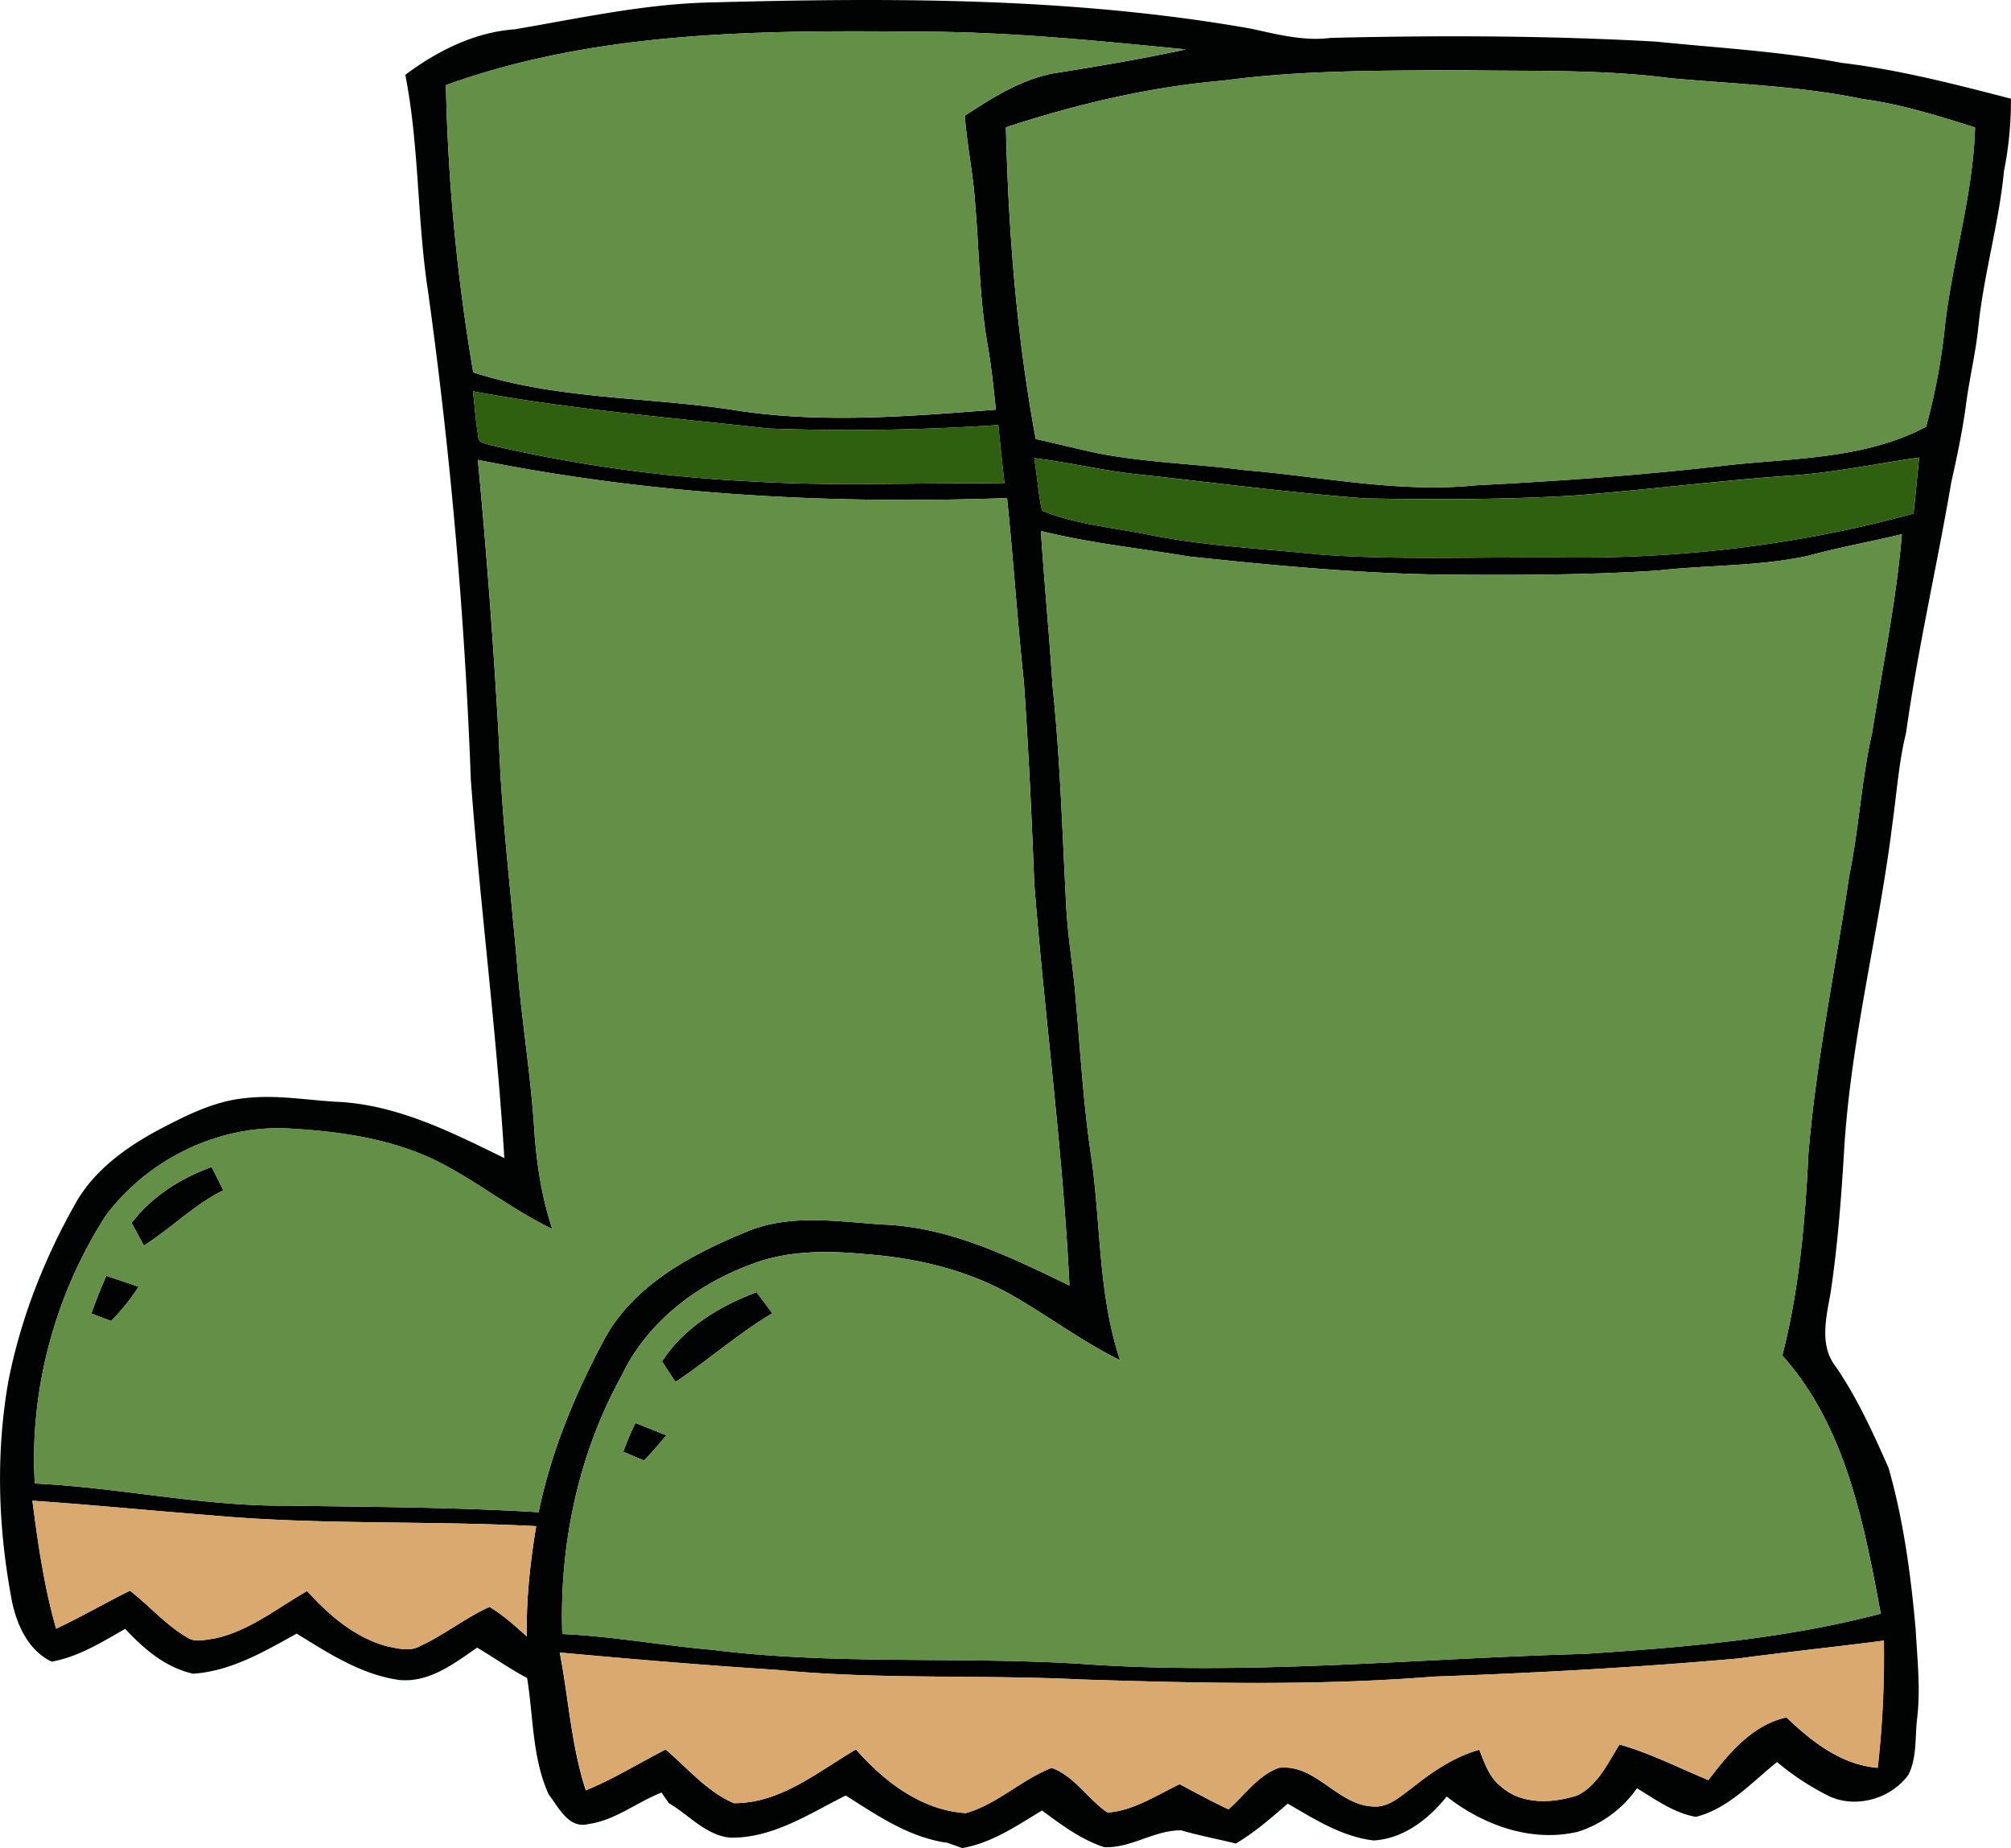 <svg xmlns="http://www.w3.org/2000/svg" width="1080" height="992.37" viewBox="0 0 1080 992.37"><g id="Layer_2" data-name="Layer 2"><g id="gardening12_141908508"><g id="gardening12_141908508-2" data-name="gardening12_141908508"><path d="M380.36 1.34c97.17-2.63 195.22-2.93 291.23 14 14.15 3.06 28.49 6.89 43.13 5 58.21-1.41 116.5-1.24 174.67 2 33.22 3.43 66.68 5.16 99.57 11.41 30.86 3.64 61 11.5 91 19.24a190 190 0 0 1-3.71 38.72c-2.7 28-10.76 55.11-13.71 83.09-1.43 14.7-5.07 29.06-6.87 43.72-1.89 13.51-4.68 26.88-7.7 40.2-7.68 45-18 89.52-24.32 134.76-3.91 15.83-5 32.22-7.28 48.38-7.33 59.39-22.75 117.61-26.09 177.49-1.52 25.07-3.46 50.13-7.19 75-2.3 12.82-6.11 28 2.63 39.23 11.68 17 20.23 35.84 28.55 54.69 8.05 28.35 12 57.69 14.55 87 .85 15.67 2.65 31.44.8 47.16-1.26 10.16.0 21.11-4.7 30.53-9.22 12.73-27.66 18.19-42.13 11.74a140 140 0 0 1-28.42-18.54c-13.66 10.86-26.06 25-43.58 29.41-11.8-2-21.64-9.33-31.67-15.32a61.58 61.58.0 0 1-31.53 23.28c-25 6-51-3.46-70.64-18.86-9.77 12.13-23.12 22.64-39.23 23.58-17.1-2-31.64-11.39-46.16-19.77-8.85 7.69-17.73 15.44-27.87 21.43-9.75-2.44-19.66-4.24-29.27-7.08-14.54-.23-27.06 9.8-41.51 9-12.33-4.06-23-12-33.3-19.68-13.58 8.2-26.9 17.44-42.87 20.21-2.74-1-5.44-2-8.07-2.86l-.25-.09h-.28c-20.14-2.9-37.15-14.68-53.95-25.3-19.62 9.86-39.23 23-62.05 22.65-13.23-1.33-22.1-12.24-32.95-18.53-1.36-2-2.68-3.85-3.92-5.69-13.3 5.18-24.89 14.93-39.32 16.92-10.63 2.67-15.93-9.06-21.28-15.91C285.77 944 286.49 921.8 283.08 901c-9.32-4.86-17.84-11-26.86-16.29-12.26 8.52-25.62 18.78-41.44 17.4-20.53-2.68-38.21-14.34-55.47-24.92-17.4 9.66-35.26 20.15-55.57 21.53-14.87-3.3-26.44-13.28-36.51-24.09-12.54 7.15-25.05 15-39.46 17.61C14.5 886 8.18 870.72 5.9 857c-7-38.12-8.13-77.51-1.33-115.74 6.75-34.11 19.75-66.8 37-96.87 10.35-17.15 27.2-29 44.58-38.22 14.24-7.44 29.06-14.91 45.31-16.48 16.94-2.07 33.86 1.18 50.77 2 31.74 1.8 60.6 16.43 88.62 30.15-4.15-67.92-13-135.45-18-203.33a2601.73 2601.73.0 0 0-23-262.24c-5.92-38.49-4.63-77.81-12.19-116.09 17.2-12.84 37.13-22.89 58.82-24.45C311 9.86 345.28 2.26 380.36 1.34zM239.47 45.7a1048.64 1048.64.0 0 0 14.68 154.24c44.51 14.38 91.85 13.14 137.69 19.87 47.32 7.9 95.46 3.8 143 .16-1.22-11.25-2.33-22.52-4.24-33.65-4.59-25.08-4.64-50.66-6.83-76-.94-16.18-4.44-32-5.62-48.17 14.61-9.59 29.8-19.25 47.23-22.7 23.92-3.76 47.84-7.82 71.49-12.91C589.15 21.85 541.35 17 493.36 17 408.2 16.2 320.64 16.45 239.47 45.7zM657 43.26c-39.82 3.41-78.87 12.7-116.78 25.1 1.34 56.05 5.76 112.17 16 167.35 11.32 2.53 22.61 5.37 34 7.79 25.81 4.91 52.18 5.55 78.2 8.94 41.46 3.46 82.88 12.4 124.64 8.11 45.47-2.3 90.92-5.57 136.14-10.9 35.43-3.73 72.93-3.39 105.19-20.51a333.61 333.61.0 0 0 10.19-54.72c4.15-35.49 15.07-70.13 16.11-106-19.89-6.25-39.87-12.54-60.61-15.28-34-7.1-68.71-8-103.14-11.18-38.26-5-76.94-3.53-115.4-4.31C740 38 698.26 37.66 657 43.26zM254 210.1c1 8.09 1.43 16.25 2.88 24.32-.14 3.41 3.66 3.66 6.13 4.49A786.8 786.8.0 0 0 403.75 258.5c45.18 2.79 90.44.44 135.69 1.13-1.13-10.48-2.31-20.95-3.28-31.41A1203 1203 0 0 1 413 230.11C359.87 224.21 306.56 219.83 254 210.1zM555.41 246c1.63 9.35 2.14 18.89 4.22 28.21 17.67 7.21 37.33 9 56.09 12.67 31.14 6.39 63 7.72 94.55 11 42.13 2.88 84.35 1.13 126.53 1.41 64.28 1 128.86-6.52 190.88-23.56 1-10 2.08-20.05 2.93-30.05-23.12 3.29-46 8.16-69.4 9.7-39.16 2.79-78.11 7.79-117.24 10.79-36.86 2.1-73.8 2.14-110.68 1.45-40.75-3.07-81.24-8.5-121.85-12.88C592.58 252.83 574.17 248.2 555.41 246zm-298.77 1q7.13 75.61 11.32 151.45c1.45 40.1 6.36 79.95 9.79 119.92 2.44 30 7.49 59.78 9.27 89.86 1.31 17.49 4 35 9.58 51.67-20.92-10-39.15-24.61-59.67-35.3-24.61-12.73-52.55-16.85-79.88-18.51-38.56-2.81-77.56 16-100.47 47C29.5 695.35 15.74 746.29 18.69 796.58c45.5 2.14 90.35 12.35 136 11.91 44.87.65 89.77.81 134.6 3.51 6.57-32.27 19.38-63 34.8-92 15.81-29.94 47.36-46.55 77.49-58.86 23.3-9.57 49-5.07 73.29-3.57 35.54 1.45 68 17.51 99.47 32.7-3.48-72.25-13.29-144-18.9-216.07-1.42-36.16-3.06-72.33-5.6-108.42-3.5-32.75-5.62-65.62-9-98.34C445.72 270.88 350.05 265.74 256.64 246.93zM559 285.1c1.8 27.77 4.5 55.48 6.27 83.27 4.11 39.05 5.23 78.32 7.29 117.52.85 17.43 4 34.64 5.25 52 2.47 27.25 4 54.61 8 81.71 5.53 36.9 3.74 75 15.72 110.79-19.61-9.66-37.2-22.75-56-33.7-24.18-14.31-52.16-21.08-79.95-23.2-20.82-2-42.53-2.26-62.28 5.48-29.16 10.69-55.89 31.16-69.42 59.63-23.32 42.17-33.53 90.8-31.9 138.79 27 1.22 53.66 6.15 80.58 8.5 65.84 8.28 132.34 3.39 198.44 7.56 89.93 6.41 179.91-3 269.77-5.37 53.47-3.55 107.31-7.9 159.29-21.62C1001 817.87 991.27 766 957.18 727.83c9.06-35.2 12.24-71.66 14-107.87 4.12-50.47 14.63-100.07 22-150.09 5.23-25.23 6.45-51.09 12.21-76.21 5.58-35.59 13-70.9 16-106.83-16.85 4.08-33.9 7.12-50.63 11.68-26.51 5.7-53.8 4.84-80.62 7.86-34.6 2.24-69.31 2.45-103.95 2.26-49.39.0-98.6-4.61-147.64-9.82C612 294.39 585.14 291.62 559 285.1zM17.4 805.82c3 23.09 6.3 46.26 12.73 68.71 13.48-6.27 26.32-13.81 39.66-20.4 10.37 8 19.08 18.27 30.54 25 4.45 3.11 10.09 1.24 15.07.64 18.46-4 33.44-16.24 49.51-25.46 11.73 12.93 25.67 25.05 42.91 29.66 5.7 1.17 12.06 3 17.59.0 13.09-6 24.36-15.21 37.5-21.13 7.28 4.4 13.64 10.09 20 15.86-.32-19.89 1.8-39.65 5.07-59.21-58.11-3.07-116.44-.53-174.43-5.81C81.45 811.19 49.46 808 17.4 805.82zM933.88 890.5c-54.44 4.86-109 7.81-163.62 9.77-63 5.05-126.23 3.53-189.29 1.57-54.49-2.68-109.18.14-163.53-5.14-39-2.49-77.94-5.76-116.85-9.34 4.75 24.64 6.18 50 14 74 14.89-6.1 28.58-14.61 42.87-21.94 11.77 10 22.28 22.68 36.67 28.83 25 .12 45.08-16.87 65.54-28.87 15.17 17.28 35.29 32.75 59 34.2 16.89-4.75 29.87-18 46.14-24.29 12.35 4.51 19.38 16.82 30 24 13.9-1 26.28-9.34 38.72-15.24 8.65 4.61 17.29 9.32 26.21 13.49 8.78-7.63 15.81-18.28 27.1-22.27 19.89-2.28 31.42 20.17 50.75 20.77 8.09.58 14.39-5.37 20.45-9.8 10.94-8.73 22.75-16.87 36.41-20.67 2.81 7 5.26 14.75 11.5 19.61 11.07 10 27.73 9.22 41.07 4.91 11.14-5.48 16.37-17.42 22.73-27.35 16.5 4.67 31.88 12.58 47.71 19.1 10.92-14.36 23.39-29.48 41.92-33.67 13.56 13 29.57 25.54 49 27.08a533.8 533.8.0 0 0 3.29-68.29C985.85 884.32 959.81 887 933.88 890.5z" fill="#010303"/><path d="M70.67 656.63c10.85-14.22 26.32-24 43-30 2.07 4.11 4.17 8.3 6.27 12.49-15.7 7.75-28 20.47-42.67 29.71z" fill="#010303"/><path d="M49.09 705.33q3.6-10.3 8-20.26c5.76 1.89 11.57 3.87 17.37 5.9a121.5 121.5.0 0 1-14.75 18.35C56.12 708 52.55 706.6 49.09 705.33z" fill="#010303"/><path d="M355.51 731c11.85-18.19 30.89-29.71 50.83-37.15 2.76 3.75 5.57 7.51 8.41 11.34-18.37 10.85-34.27 25.14-52 36.87C360.29 738.36 357.89 734.69 355.51 731z" fill="#010303"/><path d="M341.27 764.1c5.51 2.17 11 4.36 16.55 6.64-3.85 4.61-7.79 9.17-11.94 13.53-3.76-1.61-7.49-3.2-11.15-4.73A150.44 150.44.0 0 1 341.27 764.1z" fill="#010303"/><path d="M239.47 45.7C320.64 16.45 408.2 16.2 493.36 17c48 0 95.79 4.82 143.5 9.52-23.65 5.09-47.57 9.15-71.49 12.91-17.43 3.45-32.62 13.11-47.23 22.7 1.18 16.13 4.68 32 5.62 48.17 2.19 25.33 2.24 50.91 6.83 76 1.91 11.13 3 22.4 4.24 33.65-47.53 3.64-95.67 7.74-143-.16-45.84-6.73-93.18-5.49-137.69-19.87A1048.64 1048.64.0 0 1 239.47 45.7z" fill="#638f46"/><path d="M657 43.26c41.26-5.6 83-5.23 124.58-5.6C820 38.44 858.72 36.92 897 42c34.43 3.13 69.19 4.08 103.14 11.18 20.74 2.74 40.72 9 60.61 15.28-1 35.86-12 70.5-16.11 106a333.61 333.61.0 0 1-10.19 54.72c-32.26 17.12-69.76 16.78-105.19 20.51-45.22 5.33-90.67 8.6-136.14 10.9-41.76 4.29-83.18-4.65-124.64-8.11-26-3.39-52.39-4-78.2-8.94-11.39-2.42-22.68-5.26-34-7.79-10.28-55.18-14.7-111.3-16-167.35C578.13 56 617.18 46.67 657 43.26z" fill="#638f46"/><path d="M256.64 246.93c93.41 18.81 189.08 23.95 284.18 20.52 3.41 32.72 5.53 65.59 9 98.34 2.54 36.09 4.18 72.26 5.6 108.42 5.61 72.07 15.42 143.82 18.9 216.07-31.43-15.19-63.93-31.25-99.47-32.7-24.34-1.5-50-6-73.29 3.57-30.13 12.31-61.68 28.92-77.49 58.86-15.42 29-28.23 59.72-34.8 92-44.83-2.7-89.73-2.86-134.6-3.51-45.66.44-90.51-9.77-136-11.91C15.74 746.29 29.5 695.35 56.58 653c22.91-30.91 61.91-49.76 100.47-47 27.33 1.66 55.27 5.78 79.88 18.51 20.52 10.69 38.75 25.33 59.67 35.3-5.55-16.7-8.27-34.18-9.58-51.67-1.78-30.08-6.83-59.83-9.27-89.86-3.43-40-8.34-79.82-9.79-119.92Q263.88 322.57 256.64 246.93zm-186 409.7 6.63 12.19c14.69-9.24 27-22 42.67-29.71-2.1-4.19-4.2-8.38-6.27-12.49C97 632.59 81.52 642.41 70.67 656.63zm-21.58 48.7c3.46 1.27 7 2.63 10.58 4A121.5 121.5.0 0 0 74.42 691c-5.8-2-11.61-4-17.37-5.9Q52.69 695 49.09 705.33z" fill="#638f46"/><path d="M559 285.1c26.14 6.52 53 9.29 79.57 13.71 49 5.21 98.25 9.85 147.64 9.82 34.64.19 69.35.0 103.95-2.26 26.82-3 54.11-2.16 80.62-7.86 16.73-4.56 33.78-7.6 50.63-11.68-3 35.93-10.44 71.24-16 106.83-5.76 25.12-7 51-12.21 76.21-7.38 50-17.89 99.62-22 150.09-1.75 36.21-4.93 72.67-14 107.87C991.27 766 1001 817.87 1010 866.5c-52 13.72-105.82 18.07-159.29 21.62C760.88 890.5 670.9 899.9 581 893.49c-66.1-4.17-132.6.72-198.44-7.56-26.92-2.35-53.57-7.28-80.58-8.5-1.63-48 8.58-96.62 31.9-138.79 13.53-28.47 40.26-48.94 69.42-59.63 19.75-7.74 41.46-7.51 62.28-5.48 27.79 2.12 55.77 8.89 79.95 23.2 18.85 10.95 36.44 24 56 33.7-12-35.79-10.19-73.89-15.72-110.79-4-27.1-5.55-54.46-8-81.71-1.29-17.4-4.4-34.61-5.25-52-2.06-39.2-3.18-78.47-7.29-117.52C563.5 340.58 560.8 312.87 559 285.1zM355.51 731c2.38 3.66 4.78 7.33 7.22 11.06 17.75-11.73 33.65-26 52-36.87-2.84-3.83-5.65-7.59-8.41-11.34C386.4 701.32 367.36 712.84 355.51 731zM341.27 764.1a150.44 150.44.0 0 0-6.54 15.44c3.66 1.53 7.39 3.12 11.15 4.73 4.15-4.36 8.09-8.92 11.94-13.53C352.27 768.46 346.78 766.27 341.27 764.1z" fill="#638f46"/><path d="M254 210.1c52.57 9.73 105.88 14.11 159 20a1203 1203 0 0 0 123.21-1.89c1 10.46 2.15 20.93 3.28 31.41-45.25-.69-90.51 1.66-135.69-1.13A786.8 786.8.0 0 1 263 238.91c-2.47-.83-6.27-1.08-6.13-4.49C255.42 226.35 255 218.19 254 210.1z" fill="#2f600f"/><path d="M555.41 246c18.76 2.23 37.17 6.86 56 8.78 40.61 4.38 81.1 9.81 121.85 12.88 36.88.69 73.82.65 110.68-1.45 39.13-3 78.08-8 117.24-10.79 23.35-1.54 46.28-6.41 69.4-9.7-.85 10-1.89 20-2.93 30.05-62 17-126.6 24.57-190.88 23.56-42.18-.28-84.4 1.47-126.53-1.41-31.56-3.32-63.41-4.65-94.55-11-18.76-3.69-38.42-5.46-56.09-12.67C557.55 264.86 557 255.32 555.41 246z" fill="#2f600f"/><path d="M17.4 805.82c32.06 2.19 64.05 5.37 96.11 7.86 58 5.28 116.32 2.74 174.43 5.81-3.27 19.56-5.39 39.32-5.07 59.21-6.32-5.77-12.68-11.46-20-15.86C249.77 868.76 238.5 878 225.41 884c-5.53 3-11.89 1.13-17.59.0-17.24-4.61-31.18-16.73-42.91-29.66-16.07 9.22-31 21.45-49.51 25.46-5 .6-10.62 2.47-15.07-.64-11.46-6.69-20.17-16.92-30.54-25-13.34 6.59-26.18 14.13-39.66 20.4C23.7 852.08 20.35 828.91 17.4 805.82z" fill="#daa96f"/><path d="M933.88 890.5c25.93-3.46 52-6.18 77.92-9.59a533.8 533.8.0 0 1-3.29 68.29c-19.46-1.54-35.47-14.1-49-27.08-18.53 4.19-31 19.31-41.92 33.67-15.83-6.52-31.21-14.43-47.71-19.1-6.36 9.93-11.59 21.87-22.73 27.35-13.34 4.31-30 5.14-41.07-4.91-6.24-4.86-8.69-12.6-11.5-19.61-13.66 3.8-25.47 11.94-36.41 20.67-6.06 4.43-12.36 10.38-20.45 9.8-19.33-.6-30.86-23-50.75-20.77-11.29 4-18.32 14.64-27.1 22.27-8.92-4.17-17.56-8.88-26.21-13.49-12.44 5.9-24.82 14.29-38.72 15.24-10.65-7.17-17.68-19.48-30-24-16.27 6.24-29.25 19.54-46.14 24.29-23.74-1.45-43.86-16.92-59-34.2-20.46 12-40.58 29-65.54 28.87-14.39-6.15-24.9-18.83-36.67-28.83-14.29 7.33-28 15.84-42.87 21.94-7.86-24-9.29-49.32-14-74 38.91 3.58 77.86 6.85 116.85 9.34 54.35 5.28 109 2.46 163.53 5.14 63.06 2 126.3 3.48 189.29-1.57C824.84 898.31 879.44 895.36 933.88 890.5z" fill="#daa96f"/><path d="M508.18 989.37 508.46 989.42 508.71 989.51 508.18 989.37z" fill="#604e34"/></g></g></g></svg>